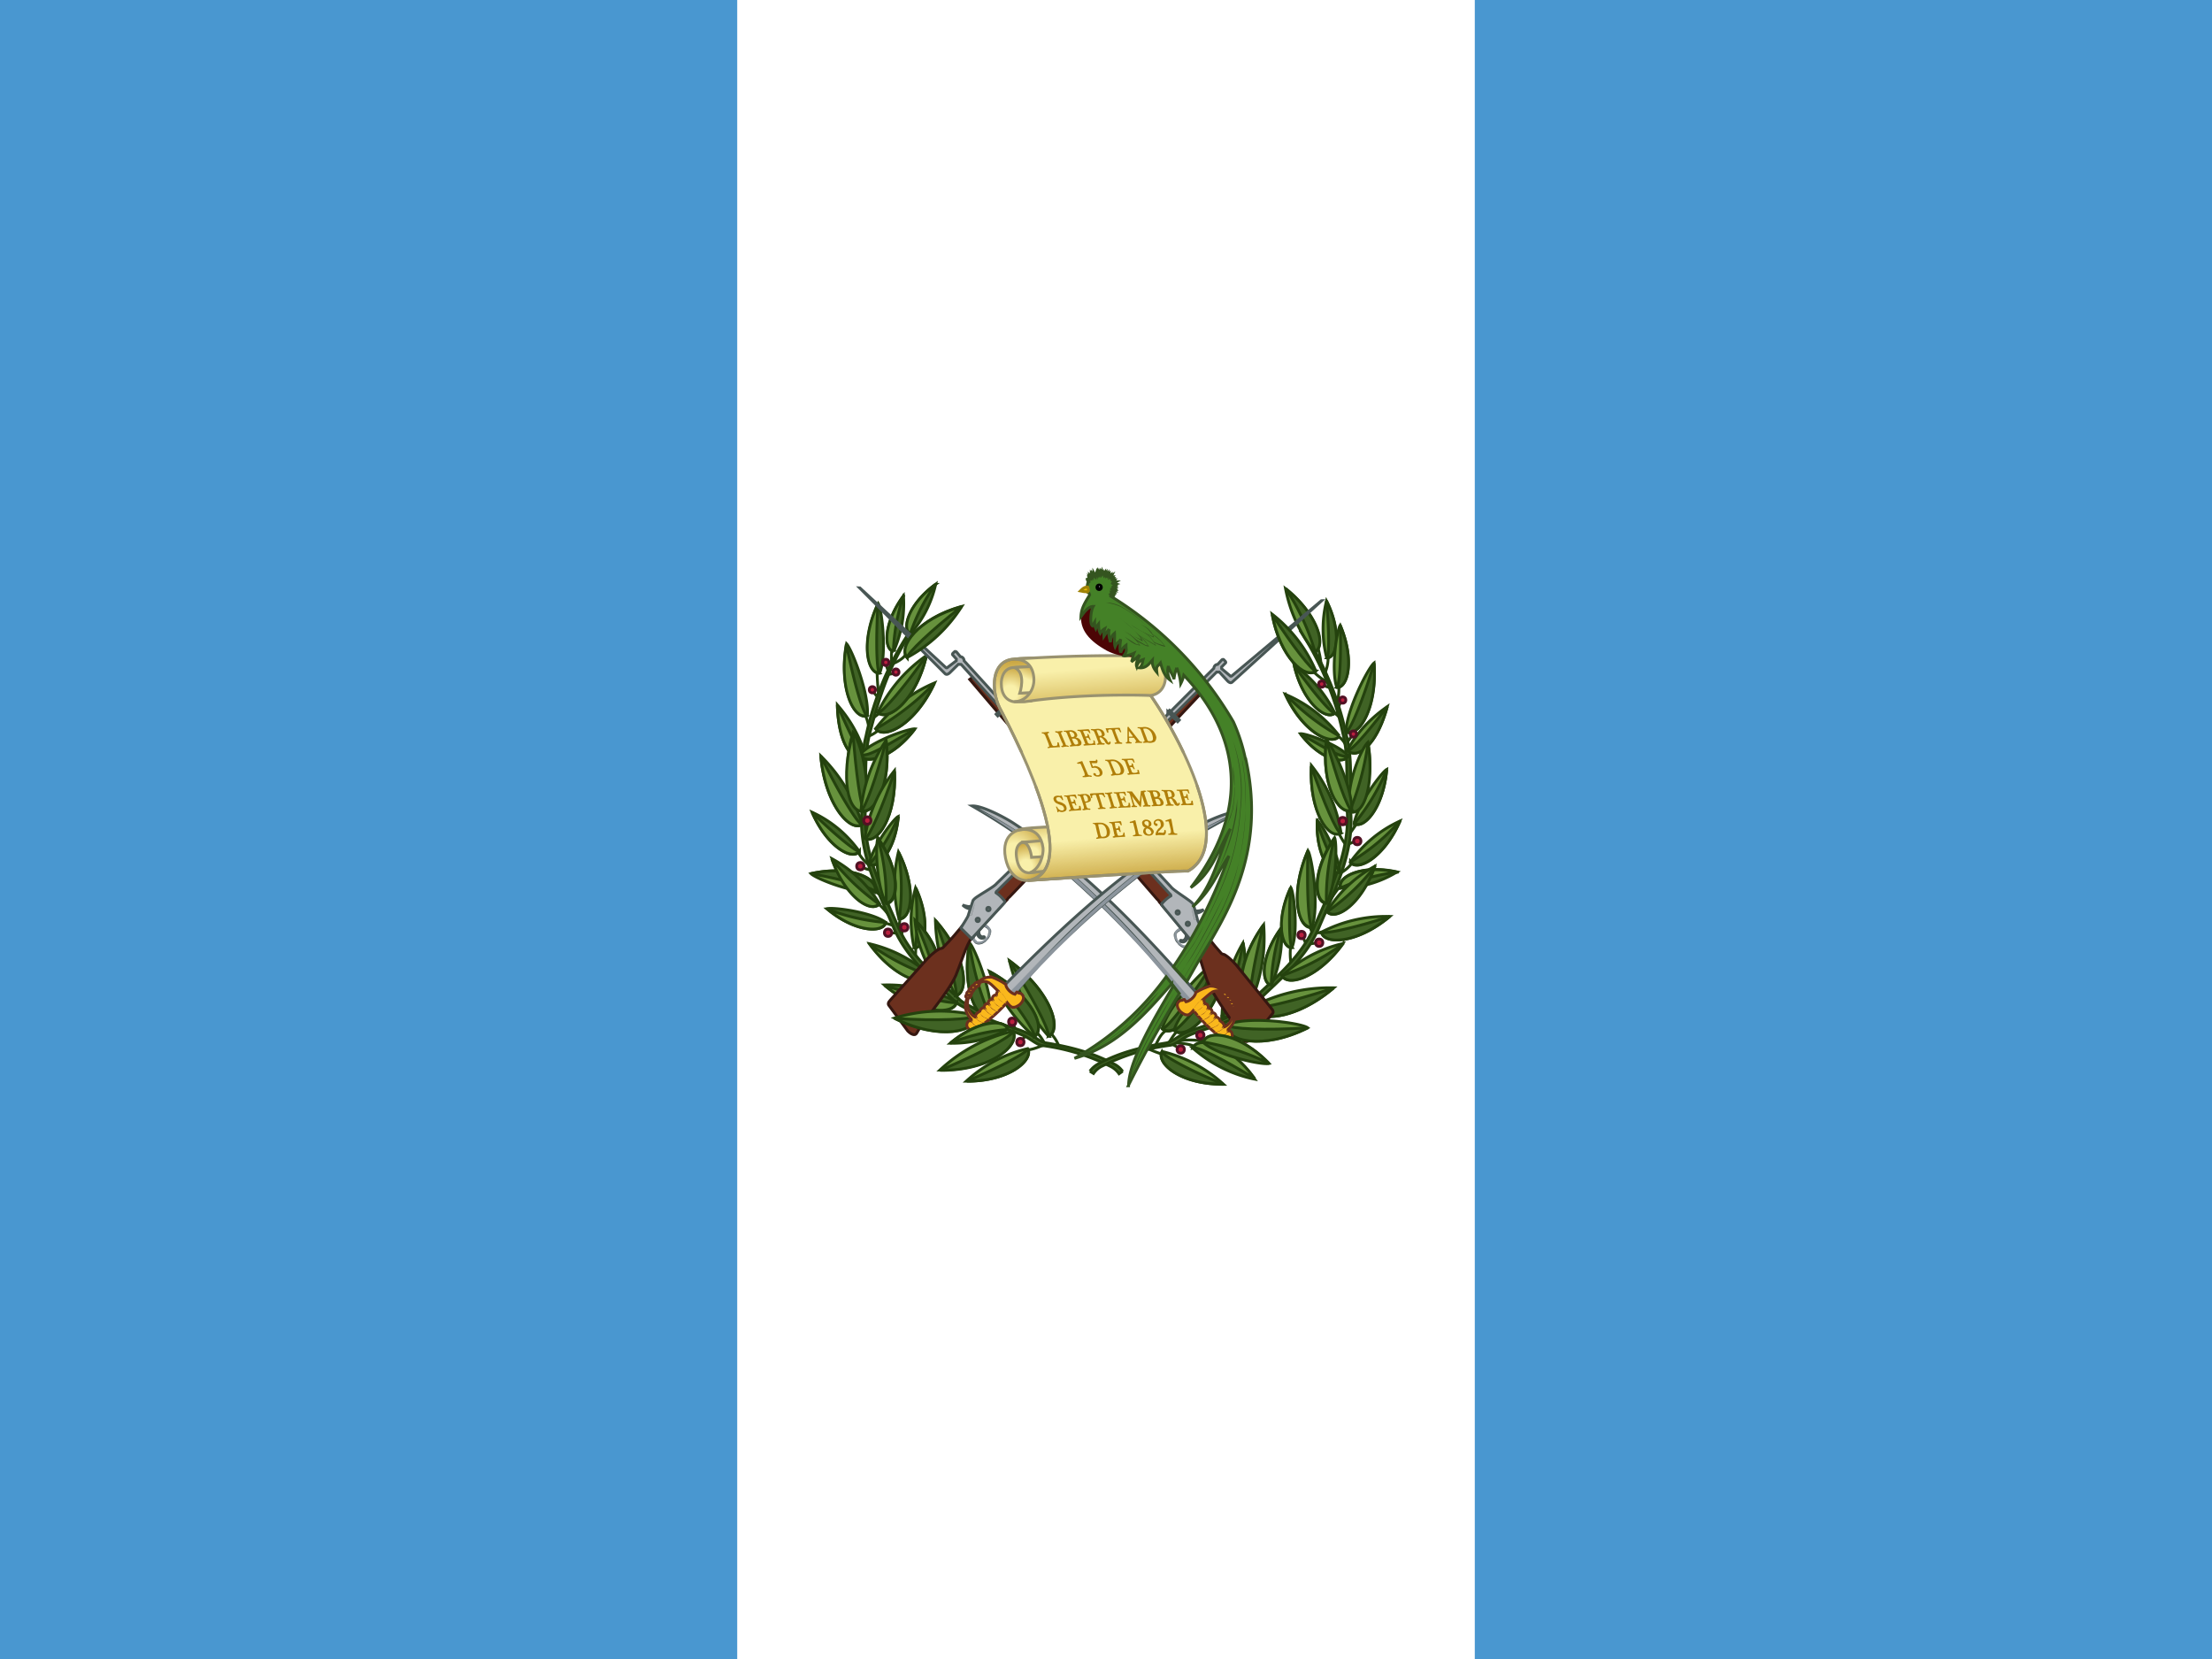 <svg xmlns="http://www.w3.org/2000/svg" xmlns:xlink="http://www.w3.org/1999/xlink" id="flag-icons-gt" viewBox="0 0 640 480">
  <defs>
    <radialGradient xlink:href="#gt-a" id="gt-d" cx="447.4" cy="308.3" r="16.5" gradientUnits="userSpaceOnUse"/>
    <radialGradient id="gt-a">
      <stop offset=".2" stop-color="#f9f0aa"/>
      <stop offset="1" stop-color="#b07e09"/>
    </radialGradient>
    <radialGradient xlink:href="#gt-a" id="gt-e" cx="451.6" cy="313" r="10.9" gradientUnits="userSpaceOnUse"/>
    <radialGradient xlink:href="#gt-a" id="gt-f" cx="454.1" cy="308.6" r="9.8" gradientUnits="userSpaceOnUse"/>
    <radialGradient xlink:href="#gt-a" id="gt-g" cx="458.4" cy="307.1" r="17.4" gradientUnits="userSpaceOnUse"/>
    <radialGradient xlink:href="#gt-a" id="gt-j" cx="446" cy="252.4" r="13" gradientUnits="userSpaceOnUse"/>
    <radialGradient id="gt-m" cx="477.9" cy="215.3" r=".3" gradientUnits="userSpaceOnUse">
      <stop offset=".3" stop-color="#a50a0a"/>
      <stop offset="1" stop-color="#4c0505"/>
    </radialGradient>
    <radialGradient id="gt-n" cx="489.1" cy="210.3" r=".3" fx="489.1" fy="210.3" gradientTransform="scale(.977 1.023)" gradientUnits="userSpaceOnUse">
      <stop offset="0" stop-color="#fff"/>
      <stop offset="1" stop-color="#fff" stop-opacity="0"/>
    </radialGradient>
    <linearGradient id="gt-h" x1="473.9" x2="472.4" y1="259.2" y2="232" gradientUnits="userSpaceOnUse">
      <stop offset=".2" stop-color="#b07e09" stop-opacity="0"/>
      <stop offset="1" stop-color="#b07e09"/>
    </linearGradient>
    <linearGradient id="gt-i" x1="483.1" x2="485.5" y1="296.7" y2="326.6" gradientUnits="userSpaceOnUse">
      <stop offset=".2" stop-color="#b07e09" stop-opacity="0"/>
      <stop offset="1" stop-color="#b07e09"/>
    </linearGradient>
    <linearGradient id="gt-k" x1="451.5" x2="455.4" y1="249.5" y2="240.6" gradientUnits="userSpaceOnUse">
      <stop offset=".2" stop-color="#f9f0aa"/>
      <stop offset="1" stop-color="#b07e09"/>
    </linearGradient>
    <linearGradient id="gt-l" x1="473.3" x2="475.9" y1="237.2" y2="270.4" gradientUnits="userSpaceOnUse">
      <stop offset=".2" stop-color="#f9f0aa"/>
      <stop offset="1" stop-color="#b07e09"/>
    </linearGradient>
  </defs>
  <path fill="#4997d0" d="M0 0h640v480H0Z"/>
  <path fill="#fff" d="M213.3 0h213.4v480H213.3Z"/>
  <g transform="matrix(.811 0 0 .826 -69.4 -8)">
    <g stroke="#24420e">
      <path fill="none" strokeWidth=".4" d="M452.1 377.5c2.7-.4 4.2-1.2 6-1.8m2.3-4.1a13 13 0 0 1 3 4.7m-8.1-5.1a13 13 0 0 1 3 4.2m-49.5-136.6c-1 1.6-3 2.7-4.8 3.4m-.3-.2q-.2-2.2 0-4.4m-1.9 5c0 .4.4 1.4.6 2m2.1 1-2 .3m-4-.9c0 2.6.3 5.6.5 7.9m-1.8-1q.7 1.3 1.6 1.9m-4.6 6.5q.8 1.2 1.3 4m3.7-4.7-2 1.5m1.7 4.4q-1.5 1.3-3.5 2.1m-3.8 40.4a16 16 0 0 0 4 4.7m.6 1.7a8 8 0 0 1-3-1m4.4 8.5 1.7 1m-.4 3.4q1.8 1.4 3.7 3.9m-1.4 2.8q2.1.5 3.2 1m-1 2.5h2m1.3-5.3-.5 4.2m1 1.6.4-1.6m4.7 6-.1 3.2m39.2 27.9-1.2 1.6m-2.4-3.9-.7-1.8"/>
      <g strokeWidth=".2">
        <path fill="#406325" d="M486.1 385a8 8 0 0 0-3.3-2.7c-7.7-4-15.4-5.9-24-7.3-2.1-.3-4.1-2.2-6.2-3.2-5-2.3-10.5-3.2-15.3-5.7-.3-.1-1.5-.8-2-1.5-2-2.2-5.5-2.9-7.6-5-8.4-7.8-17.2-15-21.8-25.5-5.6-12.7-12.5-25.8-11.6-40.2.6-9.2-.7-18.4 1.5-27 3.4-13 7.6-25.7 15.4-36.4l-1.3.8a104 104 0 0 0-15.4 36.3c-2.3 8.7-1 18-1.5 27-1 14.5 6 27.6 11.5 40.3 4.6 10.4 13.5 17.7 21.8 25.6 2.2 2 5.6 2.7 7.6 5l2 1.5c4.9 2.4 10.4 3.3 15.4 5.7 2 1 4 2.8 6 3.2a77 77 0 0 1 24.2 7.2 8 8 0 0 1 3.3 2.7l1.3-.9"/>
        <g fill="#67923d">
          <path d="M406.3 331.6a47 47 0 0 1-.2-23.5c6.7 13 4.5 23.7.2 23.5zm45.9 45.4a49 49 0 0 0-21.9 11.4c15.1.1 24-7.3 21.9-11.4zm7.5-4.3a60 60 0 0 1-14-26.5c15 10.9 18.9 24.3 14 26.5z"/>
          <path d="M454.6 372.8a55 55 0 0 1-16-22.8c15.3 8.2 20.3 20.2 16 22.8zM439 366c1-7.8-5.6-24.2-7.5-26-3 16.5 3 27.6 7.5 26zm-27.3-24.3a42 42 0 0 1 .5-21c5.5 11.7 3.3 21.2-.5 21zM398 264.9a51 51 0 0 1 21-16c-6.8 14.6-18 19.9-21 16z"/>
          <path d="M398.7 259.3a52 52 0 0 1 17.4-20c-3.7 15.7-13.7 23.2-17.4 20zm27.9 99.2a55 55 0 0 1-7.3-26.4c11.2 12.5 12 25.3 7.2 26.4zM397.9 322c-7 1.1-21.4-4.6-23-6.3 14.6-3.2 24.4 2 23 6.3zm-2.2-9.7c.8-5.5 8.6-15.8 10.3-16.6-1 12-7.4 18.6-10.3 16.6zm51.3 58.6a57 57 0 0 0-26.1 13.6c18 .1 28.7-8.7 26.1-13.6z"/>
        </g>
        <g fill="#406325">
          <path d="M406.4 331.5c4.2.2 6.4-10.4-.3-23.4a79 79 0 0 1 .3 23.4zm11.2 20a49 49 0 0 0-21.7-11.2c8.9 12.1 19.9 15.1 21.7 11.2zm-24.4-53a57 57 0 0 0-14.8-24c1.5 17.2 10.6 26.7 14.8 24zm8.4 34.3c-5-3.7-19-5.4-21-4.8 10.2 8.4 20.2 8.5 21 4.8zm-9.4-24.8a42 42 0 0 0-16.9-13.8c5.5 12.4 14.6 17 16.9 13.7zm2.8-47.6c.8-7.6-5.6-23.4-7.4-25.2-2.9 16 2.9 26.7 7.3 25.2zm4.4-14.9c2.7-6.5.8-22.4-.5-24.4-6.4 13.5-3.8 24.6.5 24.4z"/>
          <path d="M404.4 237.8a40 40 0 0 0 3.5-19.4c-7.2 9.7-7 18.9-3.5 19.4zm6-6.1a39 39 0 0 0 9-17.4c-9.7 7-12.2 15.8-9 17.4zm-16.1 43.2c.1.9-1-8.2-10-18.3.4 14.8 6.2 20.4 10 18.3zm32.6 85.8a53 53 0 0 0-25.8-6c12.6 10.4 24.9 10.6 25.8 6zM439 366c-4.6 1.5-10.5-9.5-7.6-26a99 99 0 0 0 7.5 26zm13.3 11c2 4.1-6.8 11.5-21.8 11.4 12-5 21.2-9.9 21.8-11.3zm7.3-4.4c4.9-2.3 1.1-15.5-14-26.4 8.6 13.2 14.5 24.6 14 26.4z"/>
          <path d="M454.6 372.7c4.2-2.7-.7-14.5-16-22.7 9.5 11.2 16.2 21 16 22.7zm-42.8-31c3.7.2 6-9.3.5-21 .7 11 .4 20-.5 21zM398 265c3 3.8 14-1.4 20.9-16a91 91 0 0 1-20.9 16z"/>
          <path d="M398.9 259.3c3.6 3.2 13.5-4.3 17.2-20-8 11.3-15.6 19.8-17.2 20zm27.7 99.1c4.7-1.1 4-13.8-7.3-26.3 5 13.5 8 24.8 7.3 26.3zM397.7 322c1.4-4.3-8.3-9.4-22.8-6.3 12.3 2.2 22 5 22.8 6.3zm-1.9-9.6c2.9 1.8 9.1-4.7 10.3-16.7a69 69 0 0 1-10.3 16.7zM447 371c2.5 5-8 13.7-26 13.6 14.2-5.9 25.3-11.8 26-13.6z"/>
          <path d="M399.4 326.3a45 45 0 0 0-17-15.8c5 13.6 14.2 19.1 17 15.8z"/>
        </g>
        <g fill="#67923d">
          <path d="M392.4 274c4-4.7 17.5-9.2 19.6-9-8 10.5-18 12.6-19.6 9zm25.1 77.5c-1.8 4-12.7 1-21.7-11.1a84 84 0 0 0 21.7 11.1zm-24.4-53c-4.2 2.7-13.1-6.8-14.7-24 6.6 13.3 13 23.5 14.7 24zm8.4 34.3c-.7 3.7-10.7 3.6-20.8-4.7a74 74 0 0 0 20.8 4.7zm-9.5-24.9c-2.3 3.2-11.2-1.3-16.7-13.7 8.2 8 15.5 13.7 16.8 13.7zm2.8-47.6c-4.4 1.6-10.1-9-7.3-25 2.7 13.5 6 24.2 7.3 25zm4.5-14.9c-4.3.3-6.9-10.8-.5-24.3-.8 12.8-.5 23.3.5 24.3zm5-7.6c-3.4-.6-3.7-9.7 3.6-19.4a66 66 0 0 0-3.6 19.4zm6-6.1c-3.1-1.7-.7-10.4 9-17.3a66 66 0 0 0-9 17.3z"/>
          <path d="M394.3 274.9c-3.9 2.1-9.6-3.5-10-18.3q7.7 17.6 10 18.3zm32.5 85.8c-.9 4.6-13.1 4.4-25.7-5.9 13.2 4.3 24.3 6.7 25.7 5.9zm-8.2-9.5A41 41 0 0 1 412 332c9 8.7 10.2 18.1 6.8 19.2zm-16.8-25c-3.6-5.8-4-20.9-3-23 8.3 11.9 7.3 22.7 3 23zm-2.7.1c-2.7 3.3-11.9-2.1-16.8-15.8a77 77 0 0 0 16.8 15.8z"/>
        </g>
        <g fill="#406325">
          <path d="M392.4 274c1.6 3.6 11.4 1.5 19.5-8.9-12 6.8-16.7 9.8-19.5 8.9zm9.3 52c4.3-.3 5.3-11-3-22.8a73 73 0 0 1 3 22.9zm17 25.2c3.4-1 2.2-10.5-6.7-19.2 4.4 9.7 7.2 18 6.7 19.2z"/>
          <path d="M394.2 291.8c2-8.4-1.7-22.6-4.3-25.6-4.7 15.4-.2 26.6 4.3 25.6z"/>
        </g>
        <path fill="#67923d" d="M394 293.8c-6 1.3-8.7-12-4.1-27.1 1 13.5 2.8 26.1 4 27z"/>
        <path fill="#67923d" d="M392.7 293.7a53 53 0 0 1 9-24.7c2 15.8-4.5 26.3-9 24.7z"/>
        <path fill="#406325" d="M392.8 293.6c4.5 1.6 10.9-8.8 8.9-24.6-3.5 13.3-7.5 23.8-8.9 24.6z"/>
        <path fill="#67923d" d="M394.1 303.3a50 50 0 0 1 10.6-23.7c.8 16.2-6.3 25.9-10.6 23.7z"/>
        <path fill="#406325" d="M394.2 303.4c4.2 2.2 11.3-7.4 10.5-23.5-4.4 12.8-9 22.9-10.5 23.5z"/>
      </g>
      <g fill="#ba1f3e" stroke="#511124" strokeWidth=".2">
        <circle cx="396.8" cy="251.3" r="1.1"/>
        <circle cx="405.2" cy="245.1" r="1.1"/>
        <circle cx="401.6" cy="241.7" r="1.1"/>
        <circle cx="392.5" cy="313.1" r="1.3"/>
        <circle cx="395" cy="297.1" r="1.3"/>
        <circle cx="408.2" cy="334.5" r="1.3"/>
        <circle cx="402.4" cy="336.4" r="1.3"/>
        <circle cx="446.7" cy="367.6" r="1.3"/>
        <circle cx="449.6" cy="374.7" r="1.3"/>
      </g>
    </g>
    <g stroke="#24420e">
      <path fill="none" strokeWidth=".4" d="M561.1 259c.7.6 1.2.8 2.3 1.9m-6.6-18.9c0-1.4-.6-3.7-.9-5m3.5 3q0 2.8-1.1 5.4m-4.2-.5q2.6 2.5 5.3 3.9m3.8 1.2q.2 3-.7 6m.4 1.5 1.3-2.3m-1.9 12.2c1.4.3 2.8 2 3.5 3.5m.5-1.3 1.6-2.2m1.7 30.8-2.4 3.4m-4 0c.8 1.4 1.6 3 2.6 4m2.5 5.9a13 13 0 0 1-4.5 4m.2 4.5c-1.1.8-2.5 3-3.7 4.7m8.4-20.2-2.1.9m-1.4-7.4 1.2 1m-9.3 37.4h-2m-2.1-1.8.6 1.6m-7.6 5.1q-.3 2.8.1 5.6m4.3-9 1 2.2m3.9-.1-2.5.3M522 365.6l-1 1.8m11.9-4q-2.2.2-4.1-.2m-5.5 6q-1.5-.6-3-1m-14.7 2.7c-.9.7-2 2.4-3 4m-.6-4.5c-2.4 1.3-3.2 3.7-4.4 5.8m2.8 2.8q-2.4-.7-5.3-2m16.7-.7c-2.3-1.2-4.7-1-7.1-1.4m10.8-.4q-5.5-1-10.3-.1m7.8-2.6-1.4-.6m-5.6 5.5-2.3-1.3m57.9-49.2q-1.9 1.4-3.7 3.9m1.8-79.6-2.2-.8"/>
      <g strokeWidth=".2">
        <path fill="#406325" d="M474.4 384.9q1.4-1.8 3.3-2.7c7.7-4 15.4-5.8 24-7.2 2.1-.4 4.1-2.3 6.2-3.2 5-2.4 10.5-3.3 15.3-5.7.3-.2 1.5-.9 2-1.6 2-2.2 5.5-2.9 7.6-5 8.4-7.8 17.2-15 21.8-25.5 5.6-12.7 12.5-25.8 11.6-40.2-.6-9.2.7-18.4-1.5-27a105 105 0 0 0-15.4-36.4l1.3.8a104 104 0 0 1 15.4 36.4c2.3 8.6 1 17.9 1.5 27 1 14.4-6 27.5-11.5 40.3-4.6 10.4-13.5 17.6-21.8 25.5-2.2 2-5.6 2.7-7.6 5l-2 1.5c-4.9 2.4-10.4 3.4-15.4 5.7-2 1-4 2.8-6 3.2A77 77 0 0 0 479 383a8 8 0 0 0-3.3 2.7l-1.3-.8"/>
        <g fill="#406325">
          <path d="M553.6 334.6c2.8-7.4 0-24.8-1.4-27-6.7 15.4-3.4 27.6 1.4 27z"/>
          <path d="M546.5 341.6c2.3-5.6.7-19.3-.4-21-5.5 11.7-3.3 21.3.4 21zm16.9-74.1a47 47 0 0 0-19.3-14.6c6.2 13.3 16.5 18.2 19.3 14.6z"/>
          <path d="M561.8 259.5a43 43 0 0 0-14.5-16.7c3.1 13 11.4 19.3 14.5 16.7zm4.7 14.9c-3.5-4-15.2-7.9-17-7.7 7 9 15.6 10.9 17 7.7zm-2.8 46.4a40 40 0 0 0 20.3-5.7c-12.9-2.8-21.5 1.9-20.3 5.7zm-.2-5.7c0-5.6-6.3-16.8-8-18-.5 12 4.9 19.5 8 18z"/>
          <path d="M564 301.4a50 50 0 0 0-10.6-23.6c-.8 16.2 6.3 25.8 10.6 23.6zm-53 75.3a48 48 0 0 0 22.2 11c-8.8-12.3-20.1-15.1-22.1-11z"/>
        </g>
        <g fill="#67923d">
          <path d="M553.6 334.4c-4.9.6-8.1-11.4-1.4-26.8-.5 14.2.2 25.7 1.4 26.8zM500.2 378a50 50 0 0 1 21.9 11.5c-15.1.1-24-7.3-22-11.4zm0-7.9c2-8 15-21.2 17.5-22.1-3.6 17.1-13.7 25.5-17.5 22.1zm21.3-4.1a54 54 0 0 1 7.5-26c3 16.4-3 27.5-7.5 26zm21.5-14.6a49 49 0 0 1 21.6-11.2c-8.9 12.1-19.8 15.1-21.7 11.2zm25.7-53.3c1-6.3 9.7-17.9 11.6-18.9-1.2 13.6-8.3 21-11.6 19z"/>
          <path d="M557 336.2a51 51 0 0 1 24.4-5.5c-11.8 9.7-23.5 9.8-24.4 5.5zm10.3-24.5a44 44 0 0 1 17.7-14.4c-5.8 13-15.3 17.8-17.7 14.4zm-1.5-45.6c0-7.6 8-22.7 10-24.2 1.1 16.1-5.7 26.2-10 24.2zm-6.9-25.9a40 40 0 0 1-.1-20c5.5 10.9 3.7 20 0 20z"/>
          <path d="M554.6 238a50 50 0 0 1-10.4-22.1c11.8 9.3 14.4 20.4 10.4 22.1zm11.7 34.5c-.3.9 3-7.7 14.2-15.3-4 14.3-11 18.3-14.2 15.3zm-34.1 89.9a61 61 0 0 1 29.2-6.7c-14.2 11.8-28.2 12-29.2 6.7zm14.3-20.8c-3.7.2-6-9.3-.5-21-.7 11-.4 20 .5 21zm16.9-74.1c-2.7 3.6-13-1.2-19.2-14.6a79 79 0 0 0 19.2 14.6zm-1.7-8c-3.1 2.6-11.3-3.6-14.4-16.7 6.7 9.4 13 16.5 14.4 16.7zm4.8 15c-1.4 3.1-9.9 1.3-16.9-7.7 10.4 5.9 14.5 8.4 17 7.7zm-2.6 46.2c-1.3-3.8 7.3-8.3 20.2-5.5a69 69 0 0 0-20.2 5.5zm-.4-5.6c-3.2 1.5-8.5-5.9-8-17.9a69 69 0 0 0 8 18z"/>
          <path d="M563.9 301.6c-4.3 2.2-11.3-7.4-10.5-23.5 4.4 12.8 9 22.9 10.5 23.5zm-52.7 75.1c2-4.2 13.1-1.4 22 10.8-11-6.7-20.5-11.3-22-10.8z"/>
        </g>
        <g fill="#406325">
          <path d="M521.5 365.8c4.6 1.6 10.5-9.4 7.6-25.9-2.8 14-6.2 25.1-7.6 26z"/>
          <path d="M531.8 360.6a55 55 0 0 0 4.6-27c-10 13.6-9.4 26.3-4.6 27zm-31.7 17.5c-2 4.1 6.7 11.5 21.8 11.3-12-4.8-21.2-9.8-21.8-11.3zm.2-8.1c3.8 3.4 13.8-4.9 17.4-22-8.1 12.4-15.7 21.8-17.4 22zm42.7-18.6c1.8 4 12.7 1 21.7-11.1a84 84 0 0 1-21.7 11.1zm25.8-53.3c3.3 2.1 10.3-5.3 11.5-18.8a75 75 0 0 1-11.5 18.8zM557 336.2c1 4.4 12.5 4.2 24.4-5.5-12.5 4-23 6.2-24.3 5.5zm10.4-24.6c2.5 3.4 11.9-1.4 17.7-14.4a75 75 0 0 1-17.7 14.4zM566 266c4.2 2 11-8 9.8-24-4 13-8.4 23.3-9.9 24zm-7-25.9c3.5.1 5.4-9-.2-20 1 10.5 1 19.1.2 20zm-4.3-2.2c4-1.7 1.4-12.7-10.4-22a82 82 0 0 1 10.4 22zm11.6 34.7c3.2 3 10.2-1 14.2-15.4q-11.8 15.1-14.2 15.4zm-34 89.9c1 5.2 14.9 5 29-6.7-14.9 4.8-27.4 7.6-29 6.7z"/>
          <path d="M539.1 354.8a41 41 0 0 0 3.6-20.1c-7.5 10-7.2 19.5-3.6 20zm19.6-28.7c3.6-5.7 4-20.9 3-23-8.3 11.9-7.3 22.7-3 23z"/>
        </g>
        <path fill="#67923d" d="M531.8 360.5c-4.8-.6-5.3-13.3 4.5-26.8-3.6 13.8-5.4 25.4-4.5 26.8zm35.2-68.3c-1-7.8 4-20.1 6.6-22.5 2.6 14.4-2.7 24-6.6 22.5zm-27.9 62.5c-3.6-.5-3.9-10 3.6-20a67 67 0 0 0-3.6 20zm23.4-104.2c-2.2-6 0-20 1.2-21.8 5.3 12.2 2.6 22.1-1.2 21.8zm-58.1 120.1c2.5-8 16.2-21 18.8-22-4.3 17.5-15 25.6-18.8 22zM559 329a45 45 0 0 1 16.9-15.8c-5 13.6-14.2 19.1-17 15.8zm-.2-3c-4.3-.4-5.3-11 3-22.9a73 73 0 0 0-3 22.9z"/>
        <path fill="#406325" d="M567 294c5.2 1.9 9-9.8 6.6-23.9a98 98 0 0 1-6.6 24z"/>
        <path fill="#406325" d="M567.8 293.6c.5-7.5-7-23-9-24.7-2 15.8 4.5 26.3 9 24.7zm-5.3-43.2c3.9.4 6.5-9.4 1.2-21.7.4 11.5-.2 20.8-1.2 21.7zm-58 120.1c3.8 3.7 14.4-4.4 18.7-21.8-8.8 12.3-17 21.6-18.7 21.8zm54.6-41.5c2.8 3.3 12-2.1 17-15.8a77 77 0 0 1-17 15.8z"/>
        <path fill="#67923d" d="M567.7 293.5c-4.5 1.7-10.9-8.7-8.9-24.5 3.5 13.2 7.5 23.7 8.9 24.5z"/>
      </g>
      <g fill="#ba1f3e" stroke="#511124" strokeWidth=".2">
        <circle cx="564.6" cy="254.9" r="1.1"/>
        <circle cx="568.4" cy="266.8" r="1.1"/>
        <circle cx="569.8" cy="304.3" r="1.3"/>
        <circle cx="564.6" cy="297.3" r="1.3"/>
        <circle cx="549.9" cy="337.2" r="1.3"/>
        <circle cx="556.2" cy="339.9" r="1.3"/>
        <circle cx="513.8" cy="372.3" r="1.3"/>
        <circle cx="506.8" cy="377.3" r="1.3"/>
        <circle cx="557.1" cy="249.3" r="1.1"/>
      </g>
    </g>
    <g id="gt-b" fill="#8c959d" stroke="#485654" strokeWidth=".1">
      <path d="M434.3 336.3c-.2 1 .8 2.3 2 2 .5 0 .7-.5.2-.5q-.7.2-1.2-.3a2 2 0 0 1-.4-2z"/>
      <path stroke="none" d="M437.2 338.3c-1 1.2-2.5 1.7-3.4.9q-1-.9-.5-2l-1 1.3s.6 1.3 1.6 1.8c1.3.5 3-.3 4-1.6.8-1 1.6-2.4 1-3.6a4 4 0 0 0-2-1.7l-1 1q.8-.2 1.7.4c1.3 1 .6 2.5-.4 3.5"/>
      <path fill="#485654" stroke="none" d="m437.2 338.3-1.1 1q-.7.4-1.5.3l-.7-.3-.5-.6q-.2-.3-.3-.7t.2-.8l.1.1-1.1 1.3v-.1l1 1.3.7.4.8.1a3 3 0 0 0 1.6-.5q.8-.4 1.3-1l1-1.4q.4-.7.3-1.6 0-.4-.2-.8a4 4 0 0 0-1.9-1.6h.1l-1 1.1h-.1q.3-.2.7-.2l.8.2q.7.4.9 1.2.1.8-.2 1.4-.3.8-.9 1.2m0 0q.6-.4.8-1.2t.2-1.4q-.2-.7-.9-1-.7-.5-1.3-.2h-.1l1-1.2a4 4 0 0 1 2 1.7q.3.3.3.8 0 1-.4 1.7-.3.8-1 1.4-.5.7-1.3 1.1-.7.5-1.7.5a2 2 0 0 1-1.6-.6l-1-1.4 1-1.3h.2l-.1.8q0 .3.2.7l.5.5q.2.3.6.3.8.1 1.5-.2z"/>
      <path fill="#6c301e" stroke="#351710" strokeLinejoin="round" strokeWidth=".2" d="m515.2 249.3-40.1 39.5L434 328l-4.6 5.4c-2 2.3-4.4 5.3-7.2 8-.5.7-1.1.4-1.7.8-1.8 1-3.7 2.8-5 4.3L403.2 360q-1.2 1.2-.4 2l6.6 8.8c1.2 1.2 2.6 1.8 3.2.8 3.1-5.5 11-13.8 14-20.3 1.7-4 3.9-11.1 5.5-12.8 2-2.2 7.1-7.8 11.8-12.7l1-1q.3-.6.9-1c23.5-24 50.7-53.1 70.5-73.6z"/>
      <path d="M431.9 328.1q-1.7-.2-2.9-1.4c1.2.4 2.4.8 3.5.3z"/>
      <path fill="#b2b6ba" strokeWidth=".2" d="m557 220.1-31.8 26.2q-.5.5-.9 0l-2.9-2.4v-.6l1.4-1.4q.2-.2-.1-.6l-.6-.6q-.4-.1-.7.2l-1.4 1.5q-1.2.1-1.4 1.4c-19.2 18.7-35.8 35.4-54.9 53.8l-22.6 21.6c-.8 1-4.3 2.9-6.6 4.4q-1.3.8-1.8 1.5l-1.8 5.5c-.6 1.2-2.5 4-2.5 4.2l3.8 3.7 11.1-11.9.9-1a13 13 0 0 0-2.6-2.7l-.7-.5q0-.4.5-.7c26.4-25.6 55-53.7 78.2-76.6h1l2.9 3.1q1 1 1.7.4l31.9-28.5z"/>
      <path fill="#485654" stroke="none" d="M431 330.4h.6l.5-.1.7-2.4.8-2.4q-.3-.3-.7-.4.4 0 .7.4l-.7 2.4-.7 2.4-.6.2z"/>
      <circle cx="438.2" cy="328.1" r=".6" fill="none" strokeWidth=".2"/>
      <circle cx="434.4" cy="331.9" r=".6" fill="none" strokeWidth=".2"/>
      <path fill="#485654" stroke="none" d="m441 322.4-1.8-1.6z"/>
      <path d="m502.2 259 3.5 3.5.6-.6-3.5-3.4-.6.6z"/>
    </g>
    <use xlink:href="#gt-b" width="100%" height="100%" transform="scale(-1 1)rotate(-2.8 -9.3 19640.2)"/>
    <g stroke="#24420e" strokeWidth=".2">
      <path fill="#67923d" d="M434 365.4a56 56 0 0 0-29.3.9c16.3 8 29.5 4.6 29.2-1zm89 3.3c7.8-3.3 26.8-.7 29.1 1-16.2 7.9-29.5 4.5-29.2-1z"/>
      <path fill="#406325" d="M433.8 365.5c.3 5.5-12.8 8.9-29.1.9 15.3 1 27.8.4 29-1zm89.2 3.3c-.2 5.5 12.9 8.9 29.2.9-15.3 1-27.8.4-29.1-1z"/>
    </g>
    <g id="gt-c">
      <path fill="#b2b6ba" stroke="#485654" strokeWidth=".2" d="M508.5 360a238 238 0 0 0-76.1-68c3.5-.2 11.4 3.9 14.7 6 23.9 15.4 44.3 35.8 65.6 59.8-1.2 1.2-2 2-3.4 3z"/>
      <path fill="#8c959d" d="M510.6 359.8 509 361c-23-29.6-55-57.9-76.7-69 30.1 13.8 55.4 41.7 78 67.6h.1z"/>
      <path fill="#485654" d="M510.6 359.8 509 361a303 303 0 0 0-35.2-38 285 285 0 0 0-30.4-24.3q-5.4-3.6-11.1-6.7v-.2q12 5.6 22.5 13.3 10.5 7.6 20 16.6a360 360 0 0 1 18.3 18.5q8.9 9.7 17.4 19.5zm0 0q-8.6-9.9-17.5-19.4a355 355 0 0 0-18.3-18.5q-9.5-8.9-20-16.6t-22.4-13.2v-.2a196 196 0 0 1 21.7 14.3 285 285 0 0 1 38.2 35.1 314 314 0 0 1 16.8 19.8z"/>
      <g fill="#fab81c" stroke="#6c301e" strokeWidth=".1">
        <path strokeWidth=".2" d="M517.5 355q-3 .9-5.3 2.3c-.2 1.4-2 3-3.5 3.3l-.6-.8h-.2l-.6.3q-1-.1-1.6 1c-.4 1 .3 2.3 1.2 3.1 1 .7 1.4 1 2.4 1 1.1-.3 1.7-1.3 2-1.6 3.7 4.5 6.5 7 11.2 10.6 2.1 0 3.2-1.3 2.5-2.8q-.4-.8-1.3-.6v-.5c2.4-2.2 3.5-5 .9-9.8-2.2-4-4.7-5.4-7-5.4h-.1zm6.2 4.6q.7 1 1 2c1.6 3 .3 6.7-2.3 7.8h-.2c.4-.7-.8-2.2-1.4-1.7.3-.7-.7-2-1.5-1.7.4-.7-.5-1.9-1.4-1.5.4-.7-.3-1.8-1.3-1.6.3-.8-.4-1.8-1.3-1.6q0-1.1-.5-1.5c1-.8 2.3-2.1 3.4-2.7 2.7-1.2 4.4 1 5.5 2.5z"/>
        <path d="M524.9 362.8q-.8-.6-.6-1.1.4-.6 1.2-.2t.7 1q-.4.6-1.3.3z"/>
        <path d="M524.6 361.8q-.8-.5-.6-1.2.4-.5 1.2-.1t.7 1q-.4.6-1.3.3z"/>
        <path d="M524 360.6q-.8-.4-.6-1 .4-.6 1.2-.3.8.6.6 1.1t-1.2.2z"/>
        <path d="M523.2 359.6q-.8-.5-.6-1.1.4-.5 1.2-.2.8.6.7 1.1-.4.6-1.3.2z"/>
        <path d="M522.2 358.6q-.9-.5-.6-1v-.2c.2.1.7.2.6-.1q0-.3 0-.2l.6.2q.8.6.6 1.1t-1.2.2z"/>
      </g>
      <path fill="#fab81c" d="M511.3 363.6c.7-1.8 2-3.4 3.5-3.8m-3.3 4.1c1.3.2 3.3-1.3 3.8-2.6m-2.6 4c1.6.4 3.3-1.2 4-2.4m-2.5 4c2 0 3.1-1.3 3.7-2.4m-2.2 3.9c1.7 0 3.2-1.3 3.6-2.4m-2.2 3.8q2.8-.2 3.7-2m-2 3.4c1.7.1 3-.9 3.4-1.8m-1.6 3.3c1.6 0 2.7-1 3.1-2"/>
      <path fill="#6c301e" d="M511.3 363.6a7 7 0 0 1 2.3-3.2q.4-.4 1.2-.6l-1.2.6-1 1a8 8 0 0 0-1.3 2.2m.2.3q.6 0 1.2-.2l1-.6 1-.8.6-1-.6 1a5 5 0 0 1-2 1.4q-.6.3-1.2.2m1.2 1.4h1.2l1-.6a6 6 0 0 0 1.7-1.8l-.7 1-.9.9-1 .5zm1.5 1.6q.6 0 1.1-.2l1-.5 1-.8.6-1a4 4 0 0 1-1.5 1.9l-1 .5zm1.5 1.5q1.2 0 2.1-.8a5 5 0 0 0 1.5-1.6q-.1.5-.6 1l-.8.7-1 .6zm1.4 1.4q.6 0 1.1-.2a5 5 0 0 0 2-1l.6-.9-.6 1q-.4.4-1 .6-1 .6-2 .5zm1.7 1.4a5 5 0 0 0 2-.5l.8-.5q.4-.4.6-.8-.1.5-.5.8a4 4 0 0 1-3 1zm1.8 1.5 1-.1.8-.4.7-.6.6-.8a3 3 0 0 1-3.1 1.9"/>
    </g>
    <use xlink:href="#gt-c" width="100%" height="100%" transform="scale(-1 1)rotate(-3.4 -13.8 16470.8)"/>
    <g stroke="#24420e" strokeWidth=".2">
      <path fill="#406325" d="M409.2 240a52 52 0 0 0 19.5-17.9c-15.6 4.2-22.7 14.3-19.5 18zm145.8 4.7a50 50 0 0 0-15.6-19.9c2.8 15.2 12 22.8 15.6 20z"/>
      <path fill="#67923d" d="M409.2 240c-3.3-3.6 3.8-13.6 19.4-17.8-11 8.4-19.2 16.2-19.4 17.8zm145.8 4.7c-3.7 3-12.7-4.6-15.5-19.7 7.2 11 14 19.5 15.5 19.7z"/>
    </g>
    <g stroke="#999270" strokeWidth=".2">
      <path fill="url(#gt-d)" d="M452.2 318.1s-6.1.7-7.9-7.8c-1.8-9.1 5.3-10 5.3-10s8.1-.9 13.2-1l2.2 18z"/>
      <path fill="url(#gt-e)" d="M453 315.4s-4 .7-4.8-5.6c-.6-4.5 2.2-5.1 2.2-5.1l9.2 1.6v8.2z"/>
      <path fill="url(#gt-f)" d="M450.4 304.7s6-.4 9-.8l1.3 5.7-7.1.4s-.5-5.1-3.2-5.3z"/>
      <path fill="url(#gt-g)" d="M449.2 300.4s7.5-1.9 8.5 6.4c.2 2.2-1 7.2-4.7 8.6l13.9-1.5-1.3-15-4.6.4s-10 .3-11.8 1z"/>
      <path fill="#f9f0aa" d="M452.2 318.1s51.9-3.5 57.2-3.3c15.8-8.6 0-42.5-13.3-61.5 1.5-4.3-29.9-13.9-44-13q-2.8 0-5.2.3c-7.7.8-7.8 10.7-4.7 17 3 6 30.4 55 11.2 60.3z"/>
      <path fill="url(#gt-h)" d="M507.8 273.3c-3.5-7.3-7.7-14.3-11.7-20 1.5-4.3-29.9-13.9-44-13q-2.8 0-5.2.3c-7.7.8-7.8 10.7-4.7 17 1 1.8 4.3 8 7.9 15.7"/>
      <path fill="url(#gt-i)" d="M455 285c5.6 14.6 8.7 30-1.6 32.9l-1.2.2s52-3.5 57.2-3.3c8.6-4.7 7.8-16.8 3.2-30"/>
      <path fill="url(#gt-j)" d="M447.4 243.5c-3.7 0-4.7 3.6-4.6 5.8.1 6 4.6 6.2 4.6 6.2l6-.3 2.8-12.2z"/>
      <path fill="url(#gt-k)" d="m447.4 243.5 8.8-.5 1 9.1-7.8.4s2.5-7.3-2-9z"/>
      <path fill="url(#gt-l)" d="M496.1 253.3c6.7-1 6.6-10 2-13.7-15.5-.6-35.8-.1-50.6 1 1.7 0 6.4.4 6.9 6.5a8 8 0 0 1-3 7 7 7 0 0 1-4 1.4h3.6l3-.4c21-2.7 42-1.8 42-1.8z"/>
      <path fill="#b07e09" stroke="none" d="M458.5 267.4q-.2-.5-.8-.8-.5.1-.5-.4h.8l1.6-.2q.5.3 0 .5c-.5 0-.2.5-.1.8l1.3 3q.2.6.7.7l1.1-.1q.3-.4.2-1c-.1-.3.5-.2.5 0l.4 1.4q0 .2-.4.1l-3 .2c-.3 0-.8.3-1 0 0-.4.6-.2.6-.5l-.3-1zm4.8-.4q-.1-.4-.7-.7-.5.1-.6-.4.3-.2.7 0l1.7-.2c.3 0 .4.5 0 .4q-.4.1-.2.7l1.5 3.4q0 .4.5.6.4 0 .7.3-.1.3-.6.1-.7 0-1.6.2-.4 0-.5-.3c-.1-.3.5 0 .6-.4q0-.4-.4-1l-1.1-2.6zm4.5.8q.2.2.5 0 .5 0 .6-.4 0-.8-.7-1.2-.5-.3-1.1-.2l.1.5zm.6 1.6q.2.5.6 1 .4.2.8 0 .5-.1.4-.5-.1-1.1-1.2-1.5h-1l.2.5zm-2-2.4q-.2-.6-.7-1-.4.1-.7-.2c0-.3.6-.1.8-.2.9 0 1.8-.3 2.6 0q1.2.4 1.5 1.6 0 .6-.6.8l.5.1q1 .3 1.4 1.2.4.6 0 1.3-.7.5-1.4.4-1.1 0-2.3.2c-.3 0-.4-.5 0-.5q.4-.1.2-.6l-1.3-3zm7.4-1.9q.4.1.5.5l.3.9q-.4.1-.6-.4-.3-.4-.7-.4h-1.2q-.2.3.1.6l.6 1.4q.4 0 .8-.3c0-.2-.3-.7.2-.6q.3.4.4.9l.5 1.1c-.3.3-.5-.1-.6-.4q-.4-.4-1-.3-.1 0 0 .3l.6 1.5q.4.4 1 .3.6.1 1-.4c.2-.2-.3-.7 0-.8q.5.1.5.6t.3.8q-.1.3-.4.2l-3 .2c-.4 0-.9.2-1-.2 0-.3.7-.1.6-.5l-.4-1-1.1-2.7q-.2-.6-.8-.7c-.2 0-.6 0-.4-.4h1zm2.3 1.3q-.1-.5-.7-.9-.5.1-.7-.4.5-.1 1 0c.8 0 1.6-.3 2.4 0q1.3.3 1.6 1.8 0 .6-.7.8c-.3 0 .2.1.3.2q1 .5 1.4 1.5c.1.2.5.7.6.2s.6 0 .5.3q-.1.6-.7.6t-1.1-.6q-.5-1-1.3-1.7a1 1 0 0 0-.8-.2v.5l.6 1.2q.4.4 1 .3c.3.1.2.6-.2.5h-1.7c-.3.2-.9 0-.7-.3q.6 0 .5-.5l-1-2.6zm1.4 1q.4.1.9 0 .4-.2.2-.7-.2-.8-.9-1.2c-.2 0-.8-.2-.9.1l.7 1.6zm7.2 1.6q.2.5.6.7.4 0 .7.3-.1.3-.6.2h-1.6q-.5.2-.6-.3c.2-.2.7 0 .7-.4l-.5-1.1-1.1-2.9q-.3-.4-.7-.3-.6-.1-.7.4.2.5 0 .8-.4-.1-.5-.5t-.4-1q.2-.2.5-.1l4.2-.2q.5 0 .5.5l.4 1q-.3.3-.6-.3t-.9-.7q-.4 0-.8.2l.2.7zm3.8-.9q-.2.1-.1.4v.8q.3.4.8.4c.2 0 .1.5-.2.4h-1.2c-.3.1-.8-.1-.5-.4q.3 0 .5-.3v-5q.4-.3.6.2l3.6 4.5q.3.4.8.4c.3 0 .4.5 0 .4h-1.5q-.4.1-.7 0-.2-.3.2-.4c.3 0 0-.4-.1-.6l-.6-.8zm1.1-.5q.2 0 0-.2l-1.3-1.7v2h1.3zm3.1-1.8c-.1-.4-.3-1-.8-1q-.6 0-.5-.4h1.7q1-.2 2 .1 2.4.9 3 3.4 0 1-.6 1.6-1.2.6-2.5.3l-1.4.1c-.3 0-.4-.5 0-.4q.5-.2.2-.7zm2 2.5q.1.5.5 1h1q.7-.2.7-.9a5 5 0 0 0-.6-2.1q-.6-1-1.8-1.4h-1q0 0 0 .4zm-21.1 12.4q.1.5.8.6c.2 0 .7 0 .7.4q-.4.2-.8 0l-1.5.2h-.9q-.3-.2.1-.4.5 0 .6-.4l-.2-.8-1.2-2.8q-.1-.4-.7-.3-.4.1-.7-.2c0-.3.5-.2.7-.4l1-.3q.3 0 .3.3zm.7-4.5h2c.4 0 .2-.5.4-.5q.5.2.4.7 0 .7-.6.6H475l.5 1.2.6-.2c1 0 2.2.6 2.6 1.6q.4.8 0 1.5-.6.7-1.6.6-.8 0-1.4-.6c-.1-.2-.1-.7.2-.6q.7 0 .7.6.3.2.7.1.5 0 .6-.5 0-.8-.5-1.4-.3-.6-1.3-.7l-.8.1q-.4-.1-.4-.5l-.7-1.9.2-.1zm6.9 1q-.2-.7-.9-1c-.2 0-.7-.1-.4-.4h1.6q1.1-.2 2.1.1 2.4.9 3 3.4.1 1-.7 1.6-1.1.4-2.4.3l-1.3.2c-.3 0-.4-.5 0-.5q.4-.1.2-.7zm2 2.5q.2.5.6 1h1q.6-.3.6-1 0-1-.7-2.1t-1.8-1.3h-1v.4zm6.4-4.3q.4.1.5.5t.3.8q-.4.3-.6-.3-.1-.4-.6-.5h-1.3q-.1.4 0 .6l.6 1.4q.5 0 .8-.2c.2-.2-.3-.7.2-.6q.4.2.4.8l.5 1.1c-.1.4-.5 0-.6-.3q-.3-.4-.8-.3-.4 0-.2.2l.6 1.5q.4.4 1 .3.7 0 1-.3c.2-.2-.2-.6 0-.8q.6.1.5.5l.3 1q-.1 0-.4 0l-3.1.2q-.5.2-.9-.1c-.2-.4.5-.2.6-.5l-.3-.9-1.1-2.9q-.2-.5-.8-.7c-.2 0-.6 0-.4-.4h1zm-27.2 14.3q.3.7 1 .8 1.3.3 2.2 1.1.5.6.5 1.4-.1.8-1 1-.8.3-1.7-.1c-.2-.1-.1.4-.5.3q-.2-.4-.2-.9l-.4-1q.2-.3.5.2.5 1 1.6 1.1.7 0 .8-.6-.1-.8-.8-1.2-1-.3-2-.8a2 2 0 0 1-1-1.6q.1-.7.8-.9t1.6 0q.2-.2.6-.1 0 .3.2.6l.3.9q-.4.2-.5-.2-.4-.7-1-.8-.6 0-1 .3zm6.6-1.7q.5.1.5.5l.2.8q-.2.3-.5-.2-.1-.4-.7-.5h-1.2q-.1.4 0 .6l.5 1.4q.5 0 .8-.2c.2-.2-.2-.6.1-.7q.5.2.5.7.1.6.4 1.3-.3.3-.5-.3-.2-.4-.8-.3-.4 0-.3.2l.6 1.5q.2.4.7.3.7 0 1.2-.3.1-.4 0-.8.5-.2.6.3l.2 1q-.1.3-.4.2l-3 .2c-.4 0-.8.3-1 0 0-.4.5-.3.6-.6q0-.3-.2-.8l-1-3q0-.5-.7-.6-.5 0-.4-.4h1zm4.2 4.2q.2.5.6.7.6-.1.8.2c0 .4-.5.2-.7.2q-.8 0-1.6.2-.4 0-.6-.2c0-.4.5-.2.6-.4l-.1-.8-1-3q-.2-.6-.7-.7-.5.1-.5-.4.2-.1.7 0 1-.2 2.2-.2a2 2 0 0 1 1.7 1.2q.3.7 0 1.3-.8.5-1.7.6-.2 0 0 .3zm-.6-1.8h.7q.5-.2.4-.7 0-.7-.5-1.2t-1.1-.2q-.1.2 0 .5zm6.2 1.5q0 .4.5.6.5 0 .7.3c.2.3-.5.2-.7.2l-1.6.1q-.4 0-.5-.3c.2-.2.7 0 .7-.4l-.3-1.2-1-2.9q-.1-.3-.7-.2-.4 0-.7.3v.8q-.4.2-.4-.3l-.4-1q.1-.3.5-.3l4.1-.2q.5 0 .5.5l.4 1q-.3.2-.5-.2-.3-.6-1-.7-.3 0-.8 0l.2.7zm2.1-3.3q0-.6-.6-.8-.4.1-.6-.4.2-.1.6 0l1.8-.2c.3-.1.5.4.2.4s-.6.2-.5.5l.5 1.6.7 2.2q.1.3.5.4.6-.1.6.4h-.7l-1.6.2c-.2 0-.6-.2-.4-.4q.5 0 .6-.4l-.3-1.2zm5.8-1.6q.4.1.4.5l.2.8q-.3.3-.5-.2-.1-.5-.7-.6H485q-.1.4 0 .7l.5 1.3q.3 0 .8-.2c.2-.1-.2-.6.1-.6q.5.1.5.6.1.7.4 1.3-.3.3-.5-.2t-.8-.4c-.1 0-.5 0-.3.2l.5 1.5q.3.4.7.4.7 0 1.2-.3.1-.4.1-.9.5-.1.5.4l.2 1q0 .3-.4.2l-3 .1q-.6.1-1 0c-.1-.4.5-.3.6-.5l-.1-.8-1-3q0-.6-.7-.7c-.2 0-.6-.2-.4-.4h1l2.9-.2zm2 1q-.2-.6-.8-.7c-.3.1-.5-.6 0-.4h1.5l.7.9 2.2 2.9q-.1 0-.1-.3l.4-3.6c.2-.2.7 0 1-.2.3 0 1 0 .8.4q-.7 0-.6.6l1.2 3.6q.1.6.8.5c.3 0 .3.6 0 .5H494q-.7.2-.7-.3c.3 0 .8-.2.6-.6l-1-3.2q0 .2 0 .4l-.2 3-.1.8q-.4 0-.5-.3l-2.9-3.7.2.3q.4 1.5.9 2.9.2.5.8.5.4.4-.2.4h-1.5q-.4-.2 0-.4.6-.2.2-.8zm8.7.8q.2.1.5 0 .5.1.7-.4 0-.7-.5-1.2-.6-.3-1.2-.2v.5zm.5 1.6.4 1q.5.2.9.1.4 0 .4-.5 0-1-.9-1.5h-1v.3zM496 288q0-.6-.6-1-.5 0-.6-.3c-.1-.3.5 0 .7-.1q1.4-.1 2.7 0 1.2.4 1.3 1.6-.1.6-.7.9.2-.1.5 0 .8.3 1.2 1.2.4.6 0 1.3-.7.5-1.5.4l-2.3.1c-.3 0-.4-.5 0-.4q.5-.1.2-.7zm5.1-.2q0-.6-.6-1-.5 0-.6-.3c.2-.3.6 0 1-.1h2q1.3.1 1.7 1.4.2.8-.4 1.2l-.4.2q1 .4 1.4 1.2l.5.8q.3.1.3-.3c.4-.2.6.3.4.6q-.4.6-1 .4a1 1 0 0 1-.8-.6l-1-1.7q-.5-.3-.9-.1v.4l.5 1.2q.3.4.8.4c.4 0 .4.5 0 .4h-1.8q-.4.1-.7 0c-.2-.5.4-.3.6-.5l-.2-.9zm1.3 1c.1.3.6 0 .8 0q.5-.1.4-.5 0-.8-.5-1.3-.5-.3-1-.1-.2.1 0 .5l.3 1.3zm6.9-2.6q.4.1.4.5t.3.8q-.4.3-.6-.2 0-.5-.6-.6h-1.3q-.2.2 0 .6l.4 1.4q.5 0 .8-.2c.3-.1-.1-.5.2-.7q.5.1.4.7.1.7.4 1.3-.3.3-.5-.2-.1-.5-.7-.4c-.1 0-.5-.2-.4 0l.5 1.7q.2.4.7.3.7 0 1.2-.2.1-.4.1-.8.6-.2.5.3l.2 1q-.1.3-.4.2h-3.1q-.5.1-.8 0c-.3-.4.2-.3.4-.5s0-.5 0-.7l-.9-3.1q0-.6-.6-.7-.8 0-.5-.4h1zm-32.8 13.1q0-.6-.6-1-.6 0-.5-.3l1-.1q1.2-.1 2.4 0 2 .5 2.6 2.3.4 1.2-.2 2.3-.9.9-2.2.8-1 0-1.9.2c-.2.1-.6-.1-.4-.4q.6 0 .6-.5l-.4-1.5zm1.6 2.5q.1.5.4.9.5.2 1 0 .7 0 .9-.9a4 4 0 0 0-.4-2.2 2 2 0 0 0-1.5-1.2h-1.1q0 0 0 .4zm7.1-4.5q.4.1.4.5l.2.9q-.4.2-.5-.2-.2-.5-.6-.6h-1.3q-.2.2 0 .6 0 .8.3 1.4.5 0 .8-.2c.2-.2-.1-.6.2-.7q.4.2.4.7l.3 1.3c0 .3-.5 0-.5-.2q-.1-.5-.7-.4c-.1 0-.5-.1-.3.1q0 .7.4 1.6.1.4.7.3.7 0 1.2-.3.1-.4.2-.8.3-.2.4.4 0 .4.2 1-.2.2-.5.1l-3 .2q-.5.2-.9 0-.2-.4.4-.4.4-.3.1-.7l-.7-3.2q-.2-.6-.6-.7-.6 0-.5-.4h1zm6.5 4.1q0 .5.6.7.4 0 .7.2c.1.3-.4.2-.6.2l-1.7.1q-.5 0-.8 0-.4-.2.1-.4.5 0 .7-.4l-.1-.8-.7-2.8q0-.4-.6-.3-.4.2-.7-.1c0-.4.5-.3.7-.4l1.1-.4q.3 0 .3.3zm3.7-3.3q0-.7-.7-.8-.6 0-.8.3-.2.6.4 1l.9.5.2-.6zm.8 2.9q-.2-.7-1-1-.3-.1-.5-.1a1 1 0 0 0-.4 1q.3 1 1 1 .6.2 1-.4v-.5zm1-.2q0 .8-.6 1.3-.8.5-2 .2-.9-.2-1.2-1.2 0-.8.5-1.4c.1 0 .5-.1.2-.2q-.9-.3-1-1.2-.3-.8.5-1.3a2 2 0 0 1 2.6.7q.3.7 0 1.2l-.6.5q.8.1 1.2.8.3.2.3.6zm3.2.6q.4 0 .5-.4c.1-.2 0-.7.3-.6q.3 0 .3.6.1.6-.4 1.1-.3.2-.8.1h-1.7q-.4.2-.7 0-.1-.3 0-.7.4-1 1-1.6.7-.4.8-1.1 0-.6-.2-1.2a1 1 0 0 0-1.4-.3q-.5.3-.3.7c.2.2.6 0 .7.4q.2.5-.3.6t-1-.7q-.2-.9.6-1.4t1.7-.2 1.2 1.2q.2.6-.1 1.3-.8.9-1.7 1.7-.2.2-.1.6.2-.3.5-.2zm3.9-.4q0 .4.6.6.4 0 .7.2c.2.3-.3.3-.5.3h-2.7q-.2-.4.2-.4t.7-.4v-.8l-.7-2.8q-.1-.4-.5-.3t-.7 0c-.2-.4.3-.4.5-.5l1.2-.4q.4 0 .4.3z"/>
    </g>
    <g fill="#448127" stroke="#34541f" strokeWidth=".2">
      <path fill="url(#gt-m)" stroke="#4c0505" d="M475.8 219.4 472 224c-1.2 5.2 1.8 9.2 7.7 12.6 4.7 3 13.5 3.7 16.3 1.3l-13.7-13z"/>
      <path d="m503.6 354.3-2-2.5a101 101 0 0 1-32.7 28.6c15.1-4.2 25-15.2 34.7-26.1zM488.1 390a456 456 0 0 1 18.2-32.3l-2.1-2.7c-7.4 12.2-16 26.7-16 35zm41.8-114.5a62 62 0 0 0-4.3-13 127 127 0 0 0-43.8-44v-.3h.4l-.1-.1h.4l-.2-.3h.4l-.3-.4h.4l-.3-.3h.5l-.3-.4h.4l-.4-.3.6-.1-.5-.3.5-.1-.4-.3.6-.2-.5-.3.6-.3-.6-.4.7-.2-.8-.3.7-.4h-.8l.5-.7h-.7l.3-.5h-.6l.3-.5-.7.1.3-.6-.6.4.2-.7-.7.4.1-.7-.6.5.1-.7-.5.5v-.7l-.5.6v-.7l-.4.5-.2-.6-.4.6-.1-.7-.3.7-.2-.7-.3.7-.2-.6-.2.6-.2-.6-.2.8-.2-.7-.3.8-.3-.7v.8l-.4-.7v.8l-.5-.6v.8l-.4-.6v.7l-.4-.3.2.7-.5-.3.2.6-.4-.2.1.6h-.4l.2.4h-.3l.2.4a9 9 0 0 0-.4 3.5c0 .2.6.4.7.6q.3.6.2.6c-1.6 2.6-3 4.6-3.1 7.6 1.2-1.6 2.6-3.6 4.4-3.6-.9 1.5-1.3 6.1-.3 6.8l.8-1.3q0 1.5.4 2.3.4-1 1-1.7 0 2.3.6 3.3.7-1.1 1.6-1.6-.4 1.3-.3 2.7.9-1.4 1.9-2.5c-.4 1.6 0 2.8.4 4.5.4-2 .6-2.3 1.5-3.1.1 1.9-.2 3.6.2 4.7.8-1.7 1.4-1.5 2-2.6-.2 1.6-.5 3.3 0 4.7a5 5 0 0 1 1.9-2.6c0 2.2.5 1.8-.8 3.7.6.2 2.5-.4 3.6-.9-.5 1.2-.4 2.1-.9 3q1.5-1 2.9-2.4c-.4 1.4-1.5 2.8-1 4.1q.6-2 2.3-2.5c-.2.7-.3 2.2-1.3 2.9 2.4.2 3.4-1.4 4.6-2.7-.1 1.3 0 2.4 1.6 4.3-.3-2.4.2-1.9 1.3-3.3.6 2.1 1.2 4.4 3.4 6-1-2.3-1-3.5-.6-4.9.3 1.5 1.7 3.3 2 4.6q.3-2.4 1-4a20 20 0 0 1 1.4 5.6q.8-1.5 1.1-3c19.8 20.5 24.2 46.7 2.5 74.4 7.8-5.2 9.8-13.5 14.1-20.6-4.2 9.3-6 19.7-13.5 27.4 7.2-6.2 8.7-11.9 13-17.9-4.5 12.5-11 26.2-19.8 38.8l4.8 5.2 4-6.9c9.4-15.4 24.7-37.5 17-71.1z"/>
    </g>
    <path fill="#eac102" stroke="#a08307" strokeWidth=".2" d="M473.2 215.3c-1 .2-1.4.6-2.2 1.4q1.4.3 2.6.3.3-.2.3-.6l-.2-1c0-.2-.6-.1-.8 0z"/>
    <path fill="#a08307" d="m471 216.7 2.2-.5z"/>
    <circle cx="477.7" cy="215.4" r=".8" stroke="#000" strokeWidth=".1"/>
    <ellipse cx="477.9" cy="215.3" fill="url(#gt-n)" rx=".3" ry=".4"/>
    <g fill="#34541f">
      <path d="M488.2 389.7a83 83 0 0 1 7.4-17.2 200 200 0 0 1 7.1-12.2l2.6-4-2.5 4-7 12.3a134 134 0 0 0-7.6 17zm-18.9-9.5a76 76 0 0 0 29.7-23.1 154 154 0 0 0-11.2 11.8 70 70 0 0 1-18.5 11.3m37.3-29.3q1.2-1.6 2.2-3.3a136 136 0 0 0 6-10.2q2-3.5 3.8-7l3.7-7-1.7 3.5-1.8 3.6a256 256 0 0 1-7.7 13.8zm5.9-25.1a58 58 0 0 0 8.5-13.4 73 73 0 0 0 6-23l-.1 4a59 59 0 0 1-5.8 19 60 60 0 0 1-8.6 13.4"/>
      <path d="M510.9 320a52 52 0 0 0 8.7-12.5A96 96 0 0 0 524 297l.3-.9.3-.9.6-1.8a42 42 0 0 0 .2-15.4 58 58 0 0 0 .7 7.7q0 4-.7 7.7-.4 1-.6 1.9l-.3.9-.4.9-4.4 10.6a52 52 0 0 1-3.8 6.6 36 36 0 0 1-5 5.8z"/>
      <path d="M505 349.2q1.9-2.4 3.6-5l1.8-2.5 1.7-2.5 3-5.4 2.6-5.5q2.7-5.5 5-11.3a79 79 0 0 0 5.3-23.8 58 58 0 0 0-2.6-24.2 52 52 0 0 1 2.8 24.2 80 80 0 0 1-5.3 23.9q-2.3 5.7-5 11.2l-2.8 5.5q-1.3 2.8-2.9 5.4-.8 1.4-1.7 2.6l-1.8 2.5-3.6 5z"/>
      <path d="M507.8 352.3a443 443 0 0 0 13.4-23.5 82 82 0 0 0 8.7-39.2q0-6.8-1.2-13.4h.1q1.3 6.7 1.2 13.4a103 103 0 0 1-3.6 26.7 82 82 0 0 1-5 12.6 443 443 0 0 1-13.5 23.4zM480 220.8h1.4a14 14 0 0 1 4.1 1.3 36 36 0 0 1 9 6.8 38 38 0 0 0-9-6.6 19 19 0 0 0-5.5-1.5"/>
    </g>
    <g fill="#448127">
      <path d="M496.4 231.6s3 1.8 4.7 4.4c0 0-4.7-.9-8-4.6"/>
      <path fill="#34541f" d="M496.4 231.6a14 14 0 0 1 4.8 4.4l.1.2h-.2a15 15 0 0 1-4.4-1.8q-2-1.2-3.7-3a15 15 0 0 0 5.9 3.8l2.2.7v.2a11 11 0 0 0-2.2-2.5z"/>
      <path d="M489.6 230.7s7.2 4.6 8.3 5c0 0-1.7-3.5-5.1-5"/>
      <path fill="#34541f" d="m489.6 230.7 4.1 2.5 3.1 1.8 1 .6v.1a11 11 0 0 0-2.1-2.9 11 11 0 0 0-2.9-2.1 8 8 0 0 1 3 2 11 11 0 0 1 2.1 3l.2.2-.3-.1-2.1-1.2z"/>
      <path d="M492.5 228.4s3.7 1.6 4.6 4.3c0 0-6.8-2.8-8-4.3"/>
      <path fill="#34541f" d="M492.5 228.4a11 11 0 0 1 2.8 1.6l1.1 1.2.8 1.5v.2h-.2a77 77 0 0 1-7-3.7l-.9-.8.9.7 1 .6a36 36 0 0 0 6.1 3h-.1q-.2-.7-.8-1.3l-1-1.2a11 11 0 0 0-2.7-1.8"/>
      <path d="M486.8 231.3s6.6 4.7 8.6 4.7c0 0-2-3.3-5.4-4.7"/>
      <path fill="#34541f" d="m486.8 231.3 7.4 4.3 1.2.3-.1.2a12 12 0 0 0-2.3-2.8 13 13 0 0 0-3-2 11 11 0 0 1 4.4 3.2l1 1.5.2.1h-.2q-.7 0-1.3-.3l-1-.5a33 33 0 0 1-6.3-4"/>
      <path d="M486.8 232.7s3.4 3 5.4 3c0 0-2-3.3-5.4-4.8"/>
      <path fill="#34541f" d="m486.8 232.7 4 2.5.6.2.8.2-.1.1a12 12 0 0 0-2.3-2.7 13 13 0 0 0-3-2 11 11 0 0 1 4.4 3.1l1 1.5.2.2h-.2l-1.6-.4a12 12 0 0 1-2.6-1.7z"/>
      <path d="M485 226.2s7.2 5.1 8 7.9c0 0-6.4-3-7.6-4.5"/>
      <path fill="#34541f" d="M485 226.2a52 52 0 0 1 7.5 6.6l.7 1.2v.3l-.2-.1-6.8-3.9-.8-.7.8.7 1 .6a37 37 0 0 0 6 3l-.2.2-.7-1.2a29 29 0 0 0-5-5z"/>
    </g>
    <g stroke="#24420e" strokeWidth=".2">
      <path fill="#406325" d="M445 370.3a42 42 0 0 1-20.4 4.8c10-8.2 19.7-8.4 20.4-4.8zm69.8 4.5c5.2 4.7 21 8 23.5 7.4-10.6-10.7-22.1-11.8-23.5-7.4z"/>
      <path fill="#67923d" d="M445 370.3c-.7-3.7-10.5-3.4-20.4 4.8a70 70 0 0 1 20.4-4.8zm69.9 4.4c1.4-4.4 12.8-3.3 23.4 7.5a84 84 0 0 0-23.4-7.5z"/>
    </g>
  </g>
</svg>
